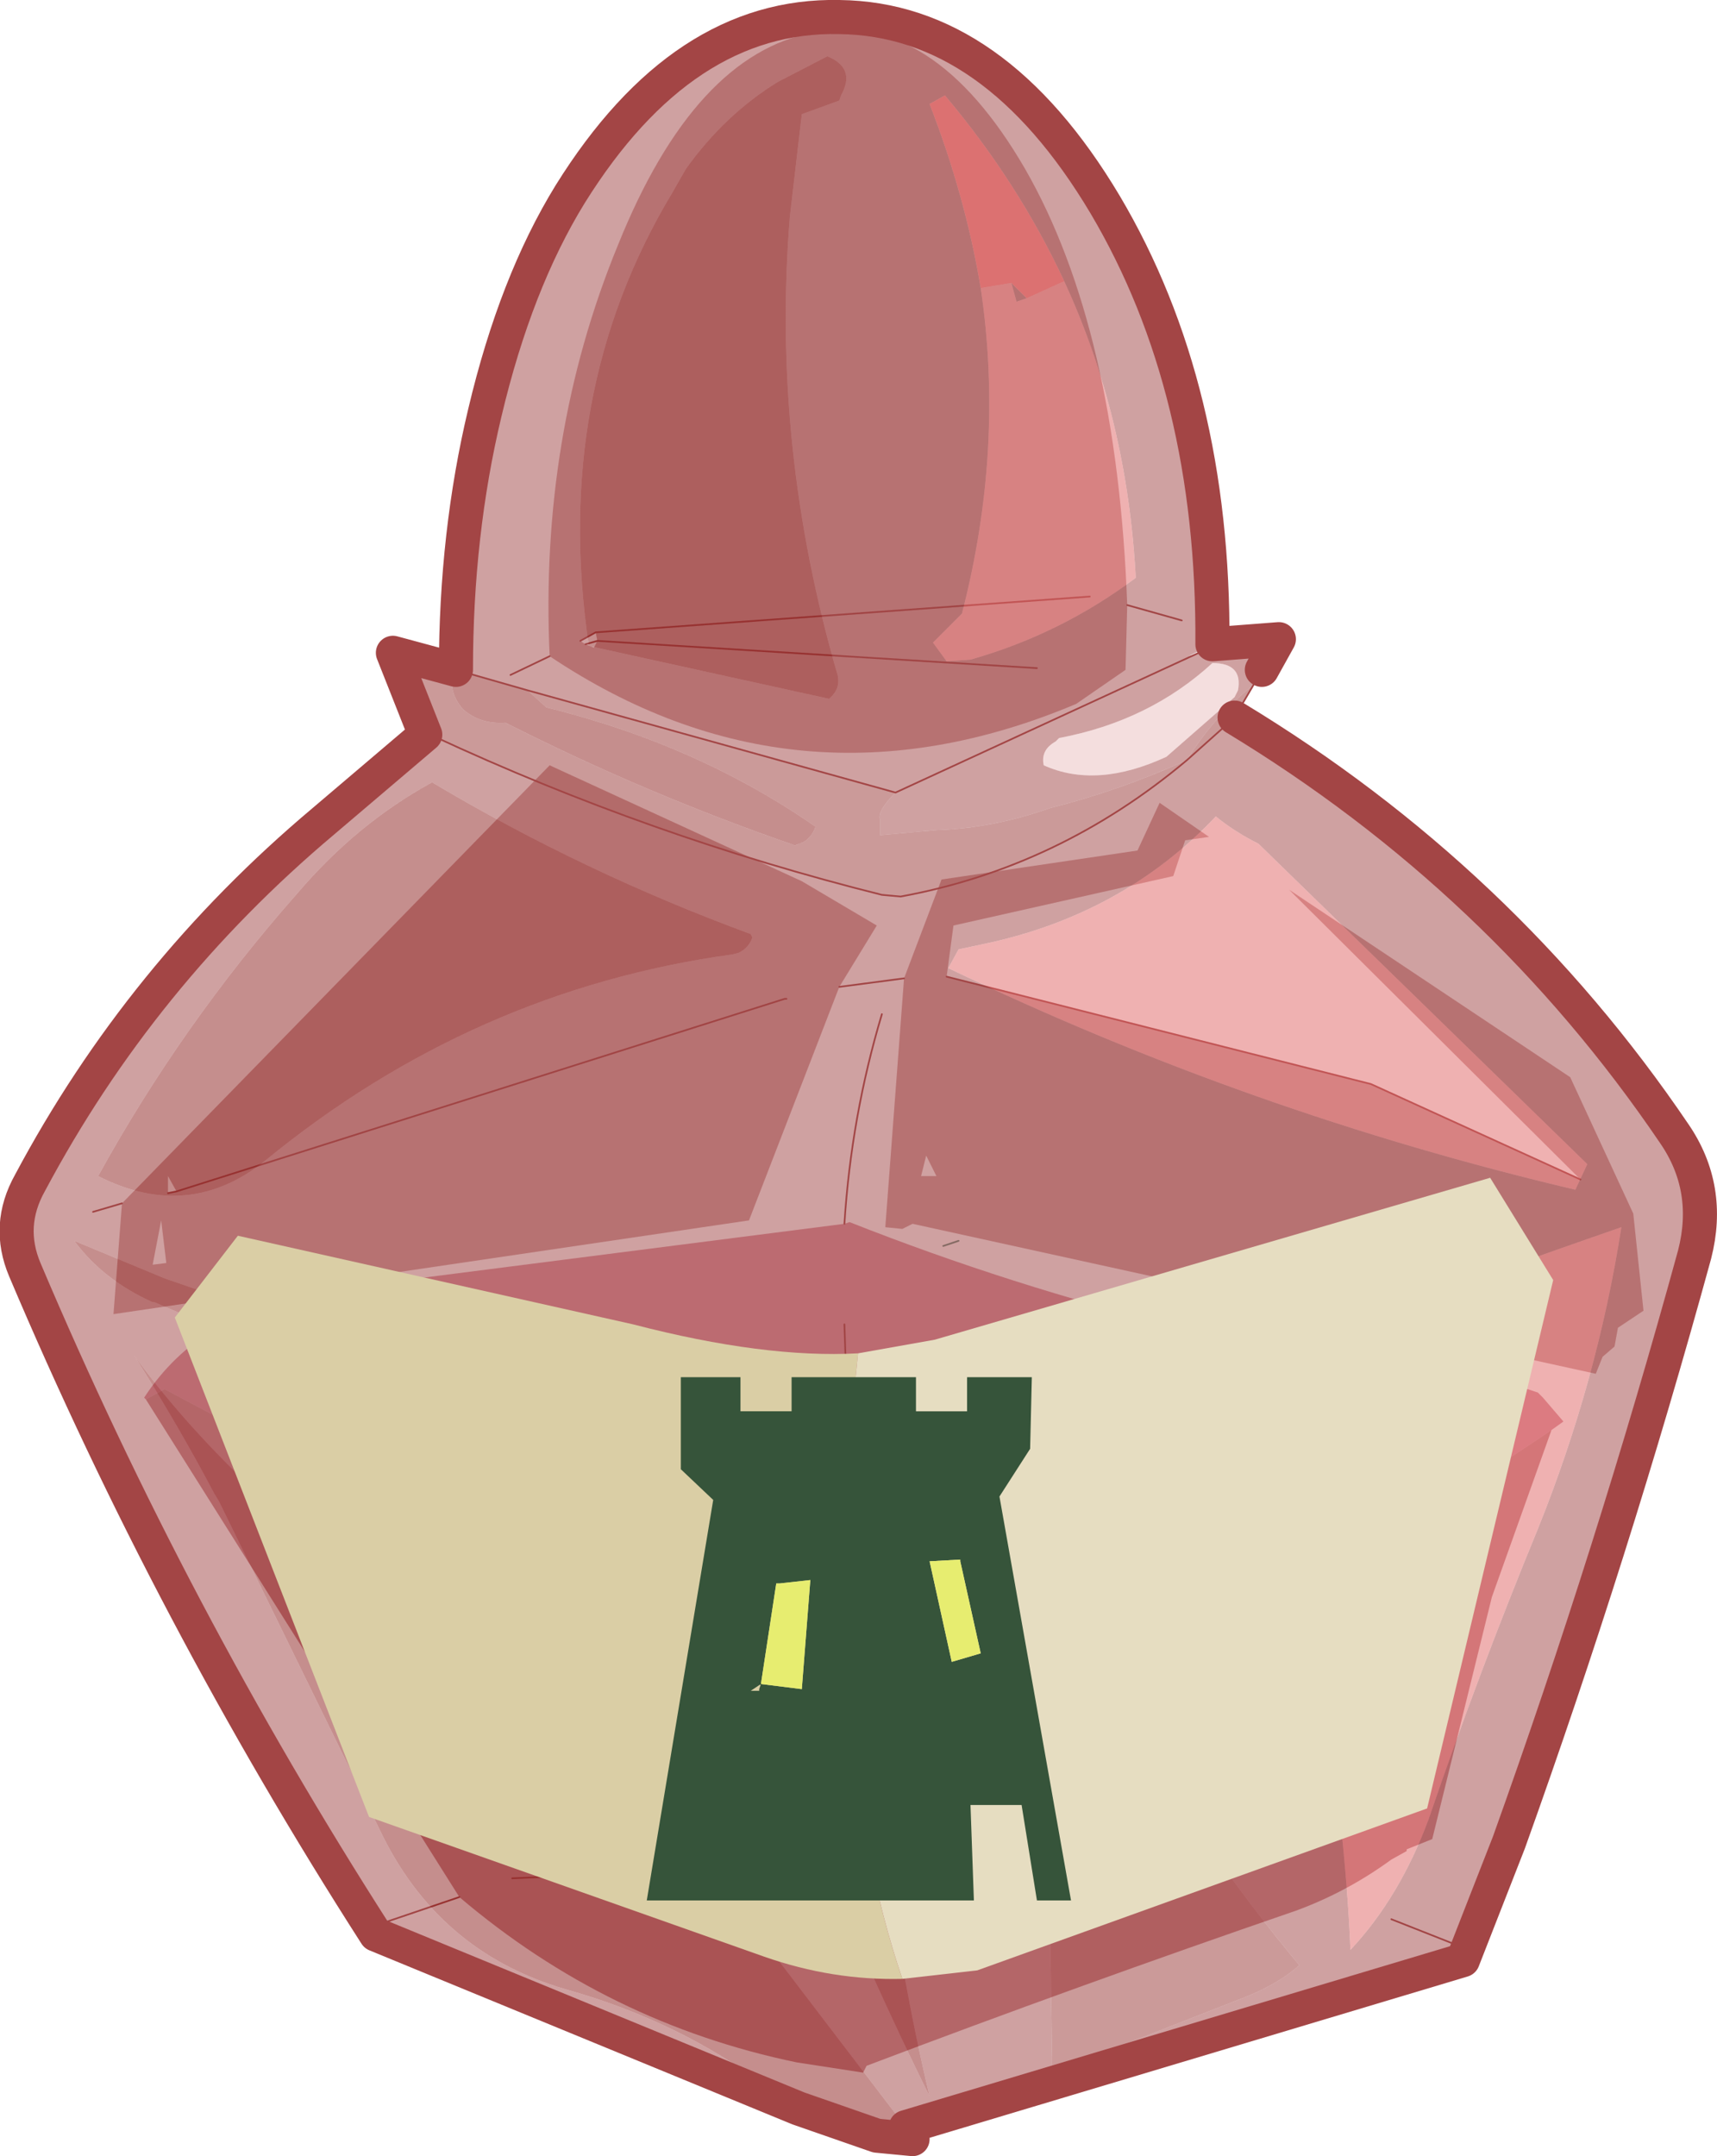 <svg viewBox="0 0 50.387 63.252" xmlns="http://www.w3.org/2000/svg" xmlns:xlink="http://www.w3.org/1999/xlink"><g transform="translate(-249.77 -168.35)"><use transform="translate(249.75 168.35)" width="50.4" height="63.25" xlink:href="#a"/><use transform="translate(254.9 202.9)" width="40.45" height="23.5" xlink:href="#b"/></g><defs><g id="a"><path d="m1.35-2.9 1.1-2.9 5.75-.85.65-1.4 1.45 1-.7.1-.35 1.05L2.8-4.45l-.2 1.5L15.05.2 21.2 3l-8.55-8.5L20.9 0l1.85 4 .3 2.85-.75.5-.1.55-.35.3-.2.5L1.6 4.3l-.3.15-.5-.05.55-7.3m-1.9.25L-3.2 4.2l-18.65 2.75.25-3.25L-9.05-9.15l7.4 3.4 2.2 1.3-1.1 1.8m-.75-28q3.5-.65 6.2 4 2.7 4.7 3 12.8l-.05 1.9-1.45 1q-8.2 3.45-15.45-1.4-.3-6.45 2-12.05Q-4.8-30-1.3-30.65M-20.25 3.4l.25-.05-.25-.45v.5M-8-12.7l.25.1.1-.2-.05-.25-.45.25.15.1m14.8-1.4-14.5 1.05L6.8-14.1M-2.1-2.3h-.05.05M-20 3.35-2.15-2.3-20 3.35M1.85 2.9h.45L2 2.3l-.15.6M5.25-12l-12.9-.8 12.9.8M-20.3 5.45l-.15-1.25-.25 1.3.4-.05" fill="#a04444" fill-opacity=".502" fill-rule="evenodd" transform="translate(25.2 31.6)"/><path d="m-.4 4.3.15-.05q9.5 3.75 19.9 4.9l.3.1.15.15.6.7-.35.25q-7.9 5.4-17.15 7.95l-2.8-.05q-10.7-3.7-20.75-9.1l-.55.3-.05-.05q1.65-2.55 5.3-3.15L-.4 4.3m0 2.95q.15 4.25.15 8.45 0-4.2-.15-8.45m.15 8.45-.2.8.2.05v-.85m-18.7-6.8.15.05.05-.1-.2.05" fill="#b12841" fill-opacity=".502" fill-rule="evenodd" transform="translate(25.2 31.6)"/><path d="m20.35 10.35-1.75 4.9-1.75 7.1-.75.3v.05l-.45.25q-1.3.95-2.8 1.5Q6.45 26.65.25 29l-.1.2-1.95-.3q-5.55-1.15-9.9-4.85l-9.2-14.6.55-.3q10.05 5.4 20.75 9.1l2.8.05q9.25-2.55 17.15-7.95m-30.5 13.15 20.2-.9.65.25-.65-.25-20.2.9" fill="#93121d" fill-opacity=".502" fill-rule="evenodd" transform="translate(25.2 31.6)"/><path d="m27.8 28.65 12.45 3.15 6.15 2.8m-19.85-5.9-1.9.25M3.6 35.3l-.85.25m10.75 20.1-2.65.9m31.9.5-1.9-.75m-4.95-1.85-.65-.25-20.2.9M4.95 35l.25-.05M17.55 18.8l-.35.1m-.15-.1.45-.25L32 17.5m-15.85 1.75L15 19.8m8.05 9.5h.05m-.05 0L5.2 34.95m20.7-5.2q-.9 3-1.1 6.15m-7.25-17.1 12.9.8m-5.5 27.7q0-4.2-.15-8.45m.15 8.45v.85M34.7 18.2l-1.6-.45" fill="none" stroke="#a34545" stroke-linecap="round" stroke-linejoin="round" stroke-width=".05"/><path d="m-12.7-10.05-.95-2.4 1.85.5q-.3.55.2 1.15.5.45 1.25.4 4.15 2.1 8.5 3.6l.25-.1q.25-.15.35-.45-3.45-2.4-7.9-3.5l-.55-.5 10.8 3q-.55.55-.45.8v.45l1.65-.15q1.65-.05 3.35-.65 2-.5 4-1.4-3.75 3.15-8.4 4L.7-5.35Q-6.1-7.05-12.45-10l-.15-.15-.1.05v.05m23.75-.5L9.65-9.3q.8-1.3 1.95-2.2l-.5.85-.05.1m.8-1.4q.05-.65-.75-.65l-.3.3-.4-.15H10l.4-.25 1.95-.15-.5.9m-1.45-.5v-.25.25m2.55 38.5q-.55.5-1.5.9L5.7 29.2l-.1-7-.1-9.4q.75 3.35 2.25 5.8 2.45 4.15 5.2 7.45" fill="#983735" fill-opacity=".502" fill-rule="evenodd" transform="translate(25.2 31.6)"/><path d="M6.05-23.35q-1.35-2.9-3.5-5.45l-.45.25q1.05 2.7 1.5 5.4.7 4.7-.55 9.55l-.85.85.4.55.7-.05q2.65-.75 4.85-2.4-.25-4.7-2.1-8.7m-1.55.05.45.45-.3.1-.15-.55m-5.05-5.35.05-.15q.45-.8-.4-1.15l-1.45.75q-1.55.95-2.7 2.55l-.4.7Q-9-20.05-7.9-12.65l7.05 1.55q.35-.3.25-.7-1.95-6.7-1.4-13.45l.35-3 1.1-.4m-12.15 18.6v-.05l.1-.05.15.15Q-6.1-7.05.7-5.35l.55.05q4.65-.85 8.4-4-2 .9-4 1.4-1.7.6-3.35.65L.65-7.1v-.45q-.1-.25.45-.8l-10.8-3-2.1-.6q0-4 .85-7.55.9-3.8 2.5-6.4 3.3-5.3 7.9-5.2 4.55.05 7.8 5.5 3.2 5.4 3.15 12.9l-.7.35.3-.1h.4l.4.15.3-.3q.8 0 .75.65l-.25.45.25-.45-.05.15-.05.2-.15.1q-1.15.9-1.95 2.2l1.4-1.25q7.85 4.75 12.9 12.2 1.1 1.6.6 3.55-2.4 8.75-5.45 17.25l-1.35 3.45L1.4 30.8l-4.35-5.7q-2.8-3.45-6.55-6.35l-6.95-5.55-1.65-1.45q-1.85-1.8-3.15-3.6 1.35 2.15 2.35 4.05l.15.25 4.7 9.6q1.7 3.6 5.45 4.7 3.4.95 5.95 2.9l.9.6-12.4-5.1q-6-9.35-10.3-19.5-.55-1.3.15-2.55 3.25-6.1 8.6-10.6l3-2.55.25.05-.25-.05m13.8 1.7 8.9-4.1-8.9 4.1m-13.6-.3q-2.2 1.2-3.95 3.25-3.4 3.85-5.85 8.3 2.65 1.35 4.9-.45 6.1-5 13.7-6.05l.2-.05q.3-.15.4-.45l-.05-.1Q-8.05-6-12.5-8.65m18.4-1.3-.1.1q-.45.25-.35.7 1.55.7 3.6-.25l2-1.75.1-.2q.15-.8-.75-.8-1.85 1.7-4.5 2.2M2.65-3.2q8.85 4.25 18.4 6.5l.35-.75-9.65-9.4q-.7-.35-1.25-.8-2.75 2.9-6.85 3.75l-.7.15-.3.55M22.4 4.4q-3.9 1.35-8.5 3.05-4.25 1.5-8.4 3.65 1.65 1.1 3.4 1.55 4.05 1.1 4.6 4.3.8 5.05.95 8.65 1.45-1.55 2.3-3.85 1.45-4.25 3.2-8.5Q21.7 8.9 22.4 4.4m-9.45 21.65q-2.75-3.3-5.2-7.45-1.5-2.45-2.25-5.8l.1 9.4.1 7 5.75-2.25q.95-.4 1.5-.9m-21.8-13.9Q-5.7 14.05-4 16.9q1.55 2.6 2.9 5.9 1.45 3.55 3.2 7.1-.85-3.6-1.3-7.25Q.2 18 0 11.95q-1.7-1.75-5.35-2.2-4.4-.5-8.6-1.7l-.6-.15-5.8-2L-23 4.8q.85 1.15 2.3 1.8h.05Q-17.7 7.85-15 9.05l.5.2.2.1q2.75 1.2 5.45 2.8" fill="#a04444" fill-opacity=".502" fill-rule="evenodd" transform="translate(25.2 31.6)"/><path d="M5.9-9.95q2.65-.5 4.5-2.2.9 0 .75.8l-.1.2-2 1.75q-2.05.95-3.6.25-.1-.45.35-.7l.1-.1" fill="#ca5a5a" fill-opacity=".2" fill-rule="evenodd" transform="translate(25.2 31.6)"/><path d="m-.55-28.65-1.1.4-.35 3Q-2.55-18.5-.6-11.8q.1.4-.25.7l-7.05-1.55q-1.1-7.4 2.45-13.3l.4-.7q1.15-1.6 2.7-2.55l1.45-.75q.85.35.4 1.15l-.05.15m-9.15 17.3.55.5q4.45 1.1 7.9 3.5-.1.3-.35.45l-.25.1q-4.35-1.5-8.5-3.6-.75.05-1.25-.4-.5-.6-.2-1.15l2.1.6m7.95 41.6-.9-.6q-2.55-1.95-5.95-2.9-3.75-1.1-5.45-4.7l-4.7-9.6-.15-.25q-1-1.9-2.35-4.05 1.3 1.8 3.15 3.6l1.65 1.45 6.95 5.55q3.75 2.9 6.55 6.35l4.35 5.7.2.35-1.05-.1-2.3-.8M-12.5-8.65Q-8.05-6-3.15-4.2l.05.1q-.1.3-.4.45l-.2.05q-7.6 1.05-13.7 6.05-2.25 1.8-4.9.45 2.45-4.45 5.85-8.3 1.75-2.05 3.95-3.25m3.65 20.8q-2.7-1.6-5.45-2.8l-.2-.1-.5-.2q-2.7-1.2-5.65-2.45h-.05q-1.45-.65-2.3-1.8l2.65 1.1 5.8 2 .6.15q4.2 1.2 8.6 1.7 3.65.45 5.35 2.2.2 6.05.8 10.7.45 3.65 1.3 7.25-1.75-3.55-3.2-7.1-1.35-3.3-2.9-5.9-1.7-2.85-4.85-4.75m9.4 18.9.85-.25-.85.25" fill="#8b1f1c" fill-opacity=".502" fill-rule="evenodd" transform="translate(25.2 31.6)"/><path d="M3.6-23.15q-.45-2.7-1.5-5.4l.45-.25q2.15 2.55 3.5 5.45l-1.1.5-.45-.45-.9.15" fill="#df6565" fill-opacity=".8" fill-rule="evenodd" transform="translate(25.2 31.6)"/><path d="M6.05-23.35q1.85 4 2.1 8.7-2.2 1.65-4.85 2.4l-.7.05-.4-.55.85-.85q1.25-4.85.55-9.55l.9-.15.15.55.3-.1 1.1-.5M2.65-3.2l.3-.55.7-.15q4.1-.85 6.85-3.75.55.45 1.25.8l9.65 9.4-.35.75Q11.5 1.05 2.65-3.2M22.4 4.4q-.7 4.5-2.45 8.85-1.75 4.25-3.2 8.5-.85 2.3-2.3 3.85-.15-3.6-.95-8.65-.55-3.2-4.6-4.3-1.75-.45-3.4-1.55 4.15-2.15 8.4-3.65 4.6-1.7 8.5-3.05" fill="#df6565" fill-opacity=".502" fill-rule="evenodd" transform="translate(25.2 31.6)"/><path d="M12.5 21.55v-.05m.1-.05.15.15q6.35 2.95 13.15 4.65l.55.05q4.65-.85 8.4-4m-8.55.95-10.8-3m-2.1-.6 2.1.6m-2.75 1.35-.25-.05m23.75-.5-1.4 1.25m1.95-2.2.25-.45m-1.85-.5-8.9 4.1m10.5-3.15-.5.85m-1.1-1.8.4-.25v.25m-9 43.25-.85.25" fill="none" stroke="#a34545" stroke-linecap="round" stroke-linejoin="round" stroke-width=".05"/><path d="m-11.8-11.95-1.85-.5.95 2.4-3 2.55Q-21.05-3-24.3 3.1q-.7 1.25-.15 2.55 4.3 10.15 10.3 19.5l12.4 5.1m3.15.55 16.35-4.9 1.35-3.45q3.05-8.5 5.45-17.25.5-1.95-.6-3.55-5.05-7.45-12.9-12.2m-22.85-1.4q0-4 .85-7.55.9-3.8 2.5-6.4 3.3-5.3 7.9-5.2 4.55.05 7.8 5.5 3.2 5.4 3.15 12.9l1.95-.15-.5.9M1.4 30.8l.2.35-1.05-.1-2.3-.8" fill="none" stroke="#a34545" stroke-linecap="round" stroke-linejoin="round" transform="translate(25.2 31.6)"/></g><g id="b"><path d="M276.25 226.4q-2.05.05-4.05-.65l-11.6-4.1-5.7-14.65 1.85-2.4 11.6 2.6q3.85 1 6.6.85-1.15 11.15 1.3 18.35" fill="#dacea5" fill-rule="evenodd" transform="translate(-254.9 -202.9)"/><path d="m274.95 208.05 2.25-.4 16.3-4.75 1.85 3-3.7 15.5-13.2 4.75-2.2.25q-2.45-7.2-1.3-18.35" fill="#e6ddc1" fill-rule="evenodd" transform="translate(-254.9 -202.9)"/><path d="m22.55 2 .45-.15" fill="none" stroke="#54473b" stroke-linecap="round" stroke-linejoin="round" stroke-opacity=".6" stroke-width=".05"/><path d="M273 209.75v-1h3.65v1h1.5v-1h1.9l-.05 2.1-.9 1.4 2.1 11.85h-1l-.45-2.8h-1.5l.1 2.8h-9.6l1.95-11.75-.95-.9v-2.7h1.75v1h1.5m-.9 8 1.2.15.25-3.2-.9.1h-.1l-.45 2.95-.3.2h.25v-.05l.05-.15m5.85-3.6v-.05l-.9.05.65 2.95.85-.25-.6-2.7" fill="#36543a" fill-rule="evenodd" transform="translate(-254.9 -202.9)"/><path d="m272.1 217.75.45-2.95h.1l.9-.1-.25 3.2-1.2-.15m5.85-3.6.6 2.7-.85.25-.65-2.95.9-.05v.05" fill="#e7ed70" fill-rule="evenodd" transform="translate(-254.9 -202.9)"/></g></defs></svg>